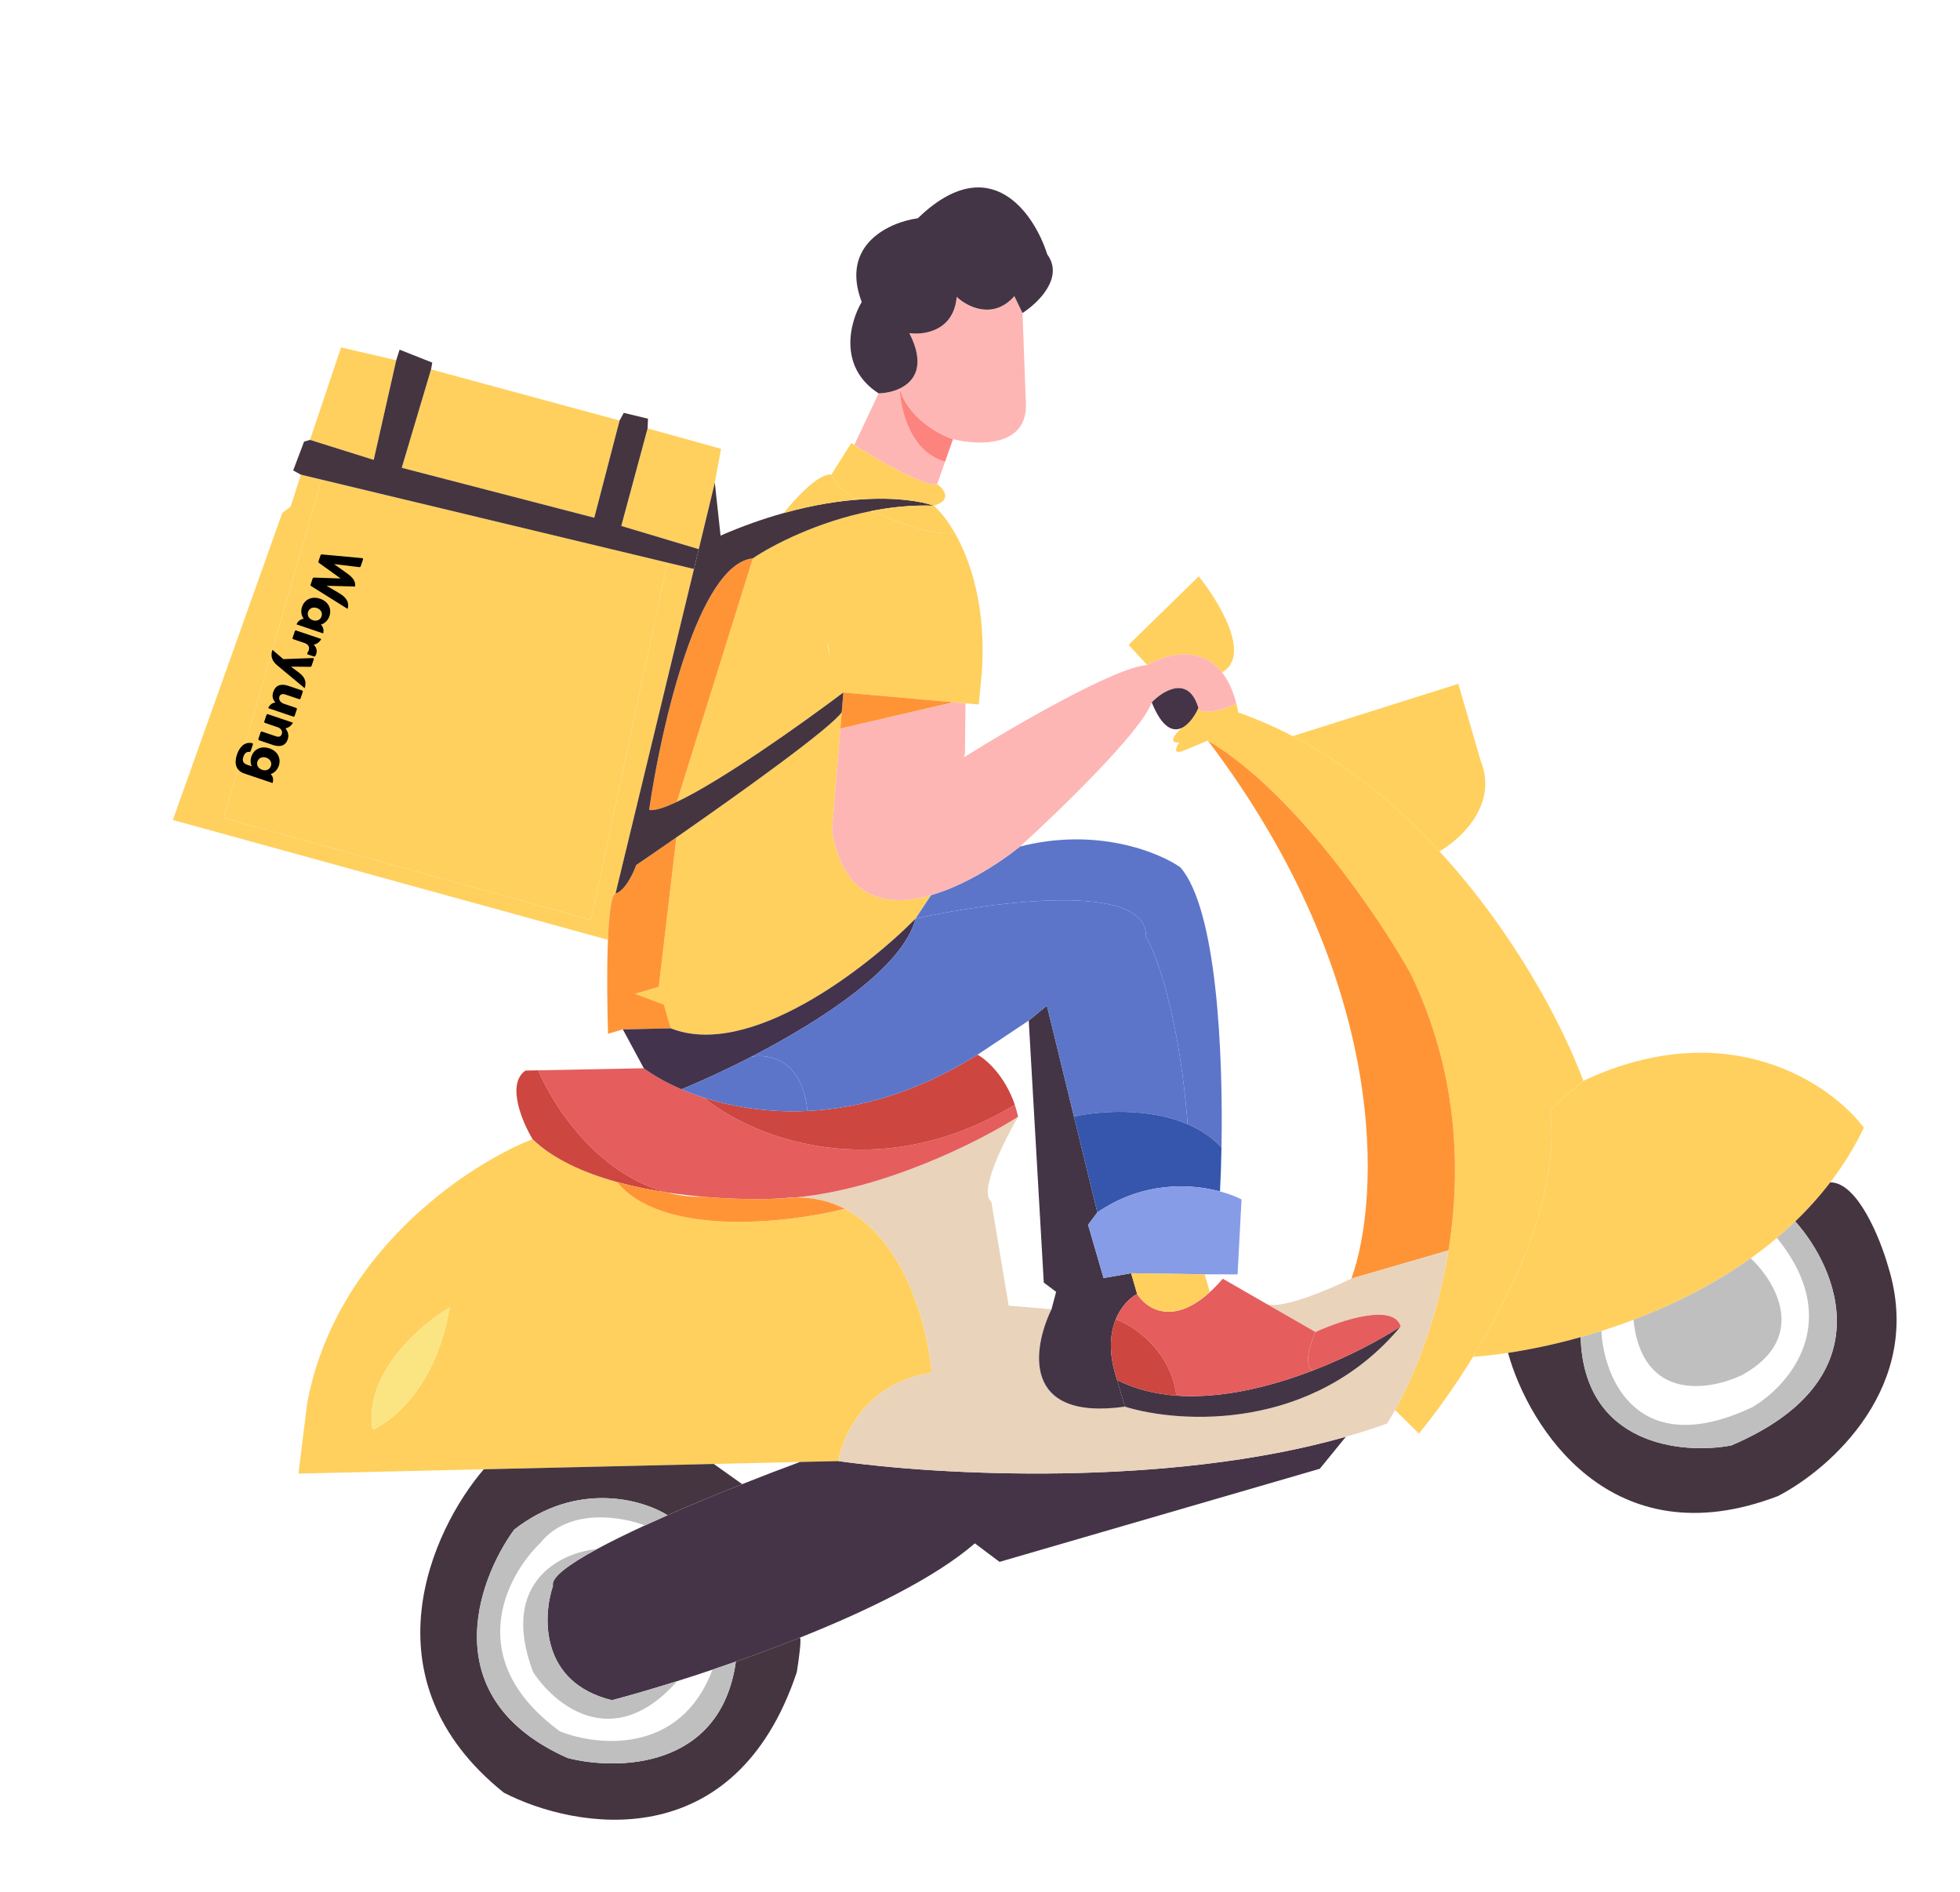 <svg width="459" height="443" viewBox="0 0 459 443" fill="none" xmlns="http://www.w3.org/2000/svg">
<path fill-rule="evenodd" clip-rule="evenodd" d="M71.921 328.678L69.901 345.049L113.292 344.044L167.156 342.796L187.355 342.329L196.333 342.121C197.335 336.067 203.111 323.465 218.201 321.484C217.187 310.026 211.695 290.21 197.834 283.06C184.486 286.394 155.13 289.803 144.485 276.771C136.689 274.615 129.552 271.408 124.712 266.735C113.086 271.289 91.375 284.835 79.327 307.517C75.96 313.856 73.347 320.909 71.921 328.678ZM105.304 306.198C98.433 310.199 85.202 321.511 87.242 334.747C91.969 332.872 102.199 324.537 105.304 306.198Z" fill="#FFD05E"/>
<path d="M370.79 253.081L362.971 259.863C365.419 278.369 355.298 300.915 344.97 317.707C347.407 317.537 350.159 317.235 353.155 316.784C358.242 316.019 364.03 314.823 370.162 313.106C371.758 312.66 373.377 312.178 375.013 311.659C377.49 310.874 380.005 310.004 382.538 309.045C390.261 306.12 398.145 302.359 405.574 297.609C407.063 296.657 408.534 295.665 409.981 294.632C412.084 293.132 414.138 291.544 416.128 289.867C417.595 288.629 419.028 287.343 420.42 286.005C423.353 283.187 426.104 280.143 428.615 276.859C431.614 272.938 434.271 268.676 436.49 264.048C428.734 253.775 404.736 237.201 370.79 253.081Z" fill="#FFD05E"/>
<path d="M337.096 199.348C342.053 196.535 350.923 188.356 346.749 178.145L341.512 160.126L302.725 172.369C315.993 179.271 327.473 188.9 337.096 199.348Z" fill="#FFD05E"/>
<path d="M264.298 151.003L268.687 155.74C273.029 153.16 281.079 151.058 286.159 157.425C293.202 153.574 285.469 140.841 280.722 134.955L264.298 151.003Z" fill="#FFD05E"/>
<path fill-rule="evenodd" clip-rule="evenodd" d="M229.192 164.965L229.956 157.227C230.937 141.991 227.258 131.074 223.453 124.544C220.27 126.07 209.142 121.931 203.976 119.67C191.569 122.135 181.029 127.543 176.312 130.73L158.509 187.765C168.934 182.836 187.535 169.651 197.496 162.152L223.31 164.443L226.1 164.69L229.192 164.965ZM193.787 150.453C194.047 151.45 194.191 152.422 194.183 153.345L193.787 150.453Z" fill="#FFD05E"/>
<path d="M155.476 235.245L157.088 240.789C175.473 248.072 202.953 226.706 214.396 215.113L218.064 209.595C207.519 212.641 197.403 210.52 194.845 194.49L196.801 170.622L197.117 166.772C194.6 170.45 173.933 185.287 158.402 196.078L154.268 231.087L148.712 232.702L155.476 235.245Z" fill="#FFD05E"/>
<path d="M138.412 215.403L156.27 131.739L75.307 112.31L52.398 191.551L138.412 215.403Z" fill="#FFD05E"/>
<path d="M145.093 98.467L100.943 86.497L94.083 109.536L139.17 121.233L145.093 98.467Z" fill="#FFD05E"/>
<path d="M142.372 220.069C142.612 214.128 143.137 209.519 144.148 209.226L162.515 133.237L156.27 131.739L138.412 215.403L52.398 191.551L75.307 112.31L70.45 111.144L68.096 118.593L66.105 120.1L40.48 192.008L142.372 220.069Z" fill="#FFD05E"/>
<path d="M92.79 84.358L79.865 81.35L72.602 103.003L77.575 104.564L87.52 107.686L92.79 84.358Z" fill="#FFD05E"/>
<path d="M167.4 113.028L168.858 105.088L151.656 100.317L145.49 123.154L157.864 126.86L163.639 128.589L167.4 113.028Z" fill="#FFD05E"/>
<path fill-rule="evenodd" clip-rule="evenodd" d="M330.362 228.004C323.025 214.854 303.254 185.527 282.863 173.415L276.814 175.925C274.592 176.571 275.485 174.808 276.21 173.846C273.271 174.099 275.333 171.692 276.731 170.457C278.421 169.674 279.826 167.598 280.647 165.792C280.777 167.103 285.353 166.945 289.525 164.715C289.696 165.385 289.851 166.091 289.988 166.835C294.401 168.385 298.647 170.248 302.725 172.369C315.993 179.271 327.473 188.9 337.096 199.348C354.643 218.399 366.014 240.169 370.79 253.081L362.971 259.863C365.419 278.369 355.298 300.915 344.97 317.707C340.433 325.083 335.855 331.348 332.286 335.674L326.701 330.167C331.429 321.69 336.685 308.496 339.214 292.785C342.301 273.607 341.325 250.68 330.362 228.004Z" fill="#FFD05E"/>
<path d="M176.312 130.73C163.444 132.065 154.753 170.568 152.015 189.652C153.277 189.889 155.568 189.155 158.509 187.765L176.312 130.73Z" fill="#FF9437"/>
<path d="M142.393 242.054L145.865 241.045L157.088 240.789L155.476 235.245L148.712 232.702L154.268 231.087L158.402 196.078C154.918 198.499 151.692 200.716 148.988 202.558C148.3 204.511 146.37 208.58 144.148 209.226C143.137 209.519 142.612 214.128 142.372 220.069C142.348 220.661 142.327 221.265 142.309 221.88C142.105 228.672 142.222 236.717 142.393 242.054Z" fill="#FF9437"/>
<path d="M330.362 228.004C323.025 214.854 303.254 185.527 282.863 173.415C325.841 230.069 323.175 281.008 316.469 299.396L339.214 292.785C342.301 273.607 341.325 250.68 330.362 228.004Z" fill="#FF9437"/>
<path d="M197.496 162.152L197.117 166.772L196.801 170.622L223.31 164.443L197.496 162.152Z" fill="#FF9437"/>
<path d="M151.656 100.317L151.746 98.037L146.079 96.677L145.093 98.467L139.17 121.233L94.083 109.536L100.943 86.497L101.235 84.909L93.574 81.875L92.79 84.358L87.52 107.686L77.575 104.564L72.602 103.003L71.213 103.407L68.658 110.162L70.45 111.144L75.307 112.31L156.27 131.739L162.515 133.237L163.639 128.589L157.864 126.86L145.49 123.154L151.656 100.317Z" fill="#453540"/>
<path d="M144.148 209.226C146.37 208.58 148.3 204.511 148.988 202.558C151.692 200.716 154.918 198.499 158.402 196.078C173.933 185.287 194.6 170.45 197.117 166.772L197.496 162.152C187.535 169.651 168.934 182.836 158.509 187.765C155.568 189.155 153.277 189.889 152.015 189.652C154.753 170.568 163.444 132.065 176.312 130.73C181.029 127.543 191.569 122.135 203.976 119.67C208.679 118.736 213.651 118.224 218.675 118.417C215.694 117.346 209.804 116.395 201.674 116.93C196.488 117.272 190.392 118.219 183.558 120.125C178.938 121.413 173.982 123.14 168.742 125.415L167.4 113.028L163.639 128.589L162.515 133.237L144.148 209.226Z" fill="#453540"/>
<path d="M196.333 342.121L187.355 342.329C183.438 343.772 178.767 345.552 173.802 347.523C168.136 349.772 162.086 352.27 156.335 354.799C154.522 355.597 152.738 356.397 151.006 357.194C146.89 359.088 143.062 360.961 139.809 362.722C133.192 366.304 128.954 369.424 129.503 371.316C127.082 378.534 126.456 393.998 143.318 398.116C147.506 397.001 152.744 395.489 158.59 393.65C161.231 392.818 163.997 391.92 166.846 390.961C168.642 390.357 170.472 389.729 172.324 389.078C177.21 387.361 182.255 385.488 187.269 383.489C203.324 377.088 219.066 369.395 228.294 361.391L234.073 365.724L309.076 343.923L315.182 336.427C273.136 348.395 219.405 345.405 196.333 342.121Z" fill="#453447"/>
<path d="M113.292 344.044C101.102 358.249 84.974 393.279 117.978 419.762C134.812 428.447 172.104 434.962 186.599 391.549C187.047 388.773 187.809 383.274 187.269 383.489C182.255 385.488 177.21 387.361 172.324 389.078C168.8 414.268 144.602 414.625 132.944 411.654C101.819 397.853 111.62 370.251 120.412 358.176C135.145 346.678 150.5 351.134 156.335 354.799C162.086 352.27 168.136 349.772 173.802 347.523L167.156 342.796L113.292 344.044Z" fill="#453541"/>
<path d="M120.412 358.176C111.62 370.251 101.819 397.853 132.944 411.654C144.602 414.625 168.8 414.268 172.324 389.078C170.472 389.729 168.642 390.357 166.846 390.961C159.39 410.914 139.929 408.912 131.131 405.417C108.178 388.639 118.532 368.981 126.577 361.25C133.215 352.991 145.629 355.105 151.006 357.194C152.738 356.397 154.522 355.597 156.335 354.799C150.5 351.134 135.145 346.678 120.412 358.176Z" fill="#BFBFBF"/>
<path d="M143.318 398.116C126.456 393.998 127.082 378.534 129.503 371.316C128.954 369.424 133.192 366.304 139.809 362.722C131.498 363.496 116.865 370.33 124.817 391.469C129.843 399.259 143.634 410.601 158.59 393.65C152.744 395.489 147.506 397.001 143.318 398.116Z" fill="#BFBFBF"/>
<path d="M218.201 321.484C203.111 323.465 197.335 336.067 196.333 342.121C219.405 345.405 273.136 348.395 315.182 336.427C318.475 335.49 321.697 334.46 324.827 333.332C325.437 332.367 326.064 331.31 326.701 330.167C331.429 321.69 336.685 308.496 339.214 292.785L316.469 299.396C311.033 302.052 299.415 306.934 296.434 305.22L308.053 311.902C314.035 309.161 326.401 305.066 328.013 310.61C307.452 335.226 276.388 333.382 263.427 329.383C239.113 332.796 241.845 315.594 246.25 306.567L236.215 305.726L232.144 281.355C229.116 279.229 235.067 267.227 238.421 261.492C229.563 267.165 207.301 278.457 186.209 280.393C190.614 280.336 194.471 281.325 197.834 283.06C211.695 290.21 217.187 310.026 218.201 321.484Z" fill="#E9D3BB"/>
<path d="M353.155 316.784C357.964 334.192 377.34 365.268 416.375 350.314C428.602 344.011 450.882 324.444 442.186 296.6C440.318 289.999 434.988 276.81 428.615 276.859C426.104 280.143 423.353 283.187 420.42 286.005C430.387 297.138 441.336 323.217 405.402 338.472C393.971 340.603 370.919 338.513 370.162 313.106C364.03 314.823 358.242 316.019 353.155 316.784Z" fill="#453541"/>
<path d="M405.402 338.472C441.336 323.217 430.387 297.138 420.42 286.005C419.028 287.343 417.595 288.629 416.128 289.867C432.096 309.564 418.917 324.512 410.332 329.523C383.511 342.13 375.611 322.866 375.013 311.659C373.377 312.178 371.758 312.66 370.162 313.106C370.919 338.513 393.971 340.603 405.402 338.472Z" fill="#BFBFBF"/>
<path d="M408.116 321.9C423.621 313.184 415.82 300.09 409.981 294.632C408.534 295.665 407.063 296.657 405.574 297.609C398.145 302.359 390.261 306.12 382.538 309.045C384.523 328.312 400.417 325.643 408.116 321.9Z" fill="#BFBFBF"/>
<path d="M159.592 255.062C155.952 253.501 152.971 251.77 150.769 250.142L126.054 250.622C129.625 259.206 140.104 275.08 156.23 279.23C159.127 279.671 162.006 280.001 164.789 280.24C171.896 280.851 178.381 280.869 182.974 280.615C184.084 280.479 185.162 280.407 186.209 280.393C207.301 278.457 229.563 267.165 238.421 261.492C238.206 260.515 237.947 259.588 237.652 258.709C204.864 278.462 175.433 265.809 164.816 257.014C162.952 256.413 161.207 255.754 159.592 255.062Z" fill="#E55D5D"/>
<path d="M237.652 258.709C235.388 251.968 231.04 248.124 228.926 246.966C214.597 255.962 200.973 259.577 189.075 260.147C179.771 260.593 171.522 259.176 164.816 257.014C175.433 265.809 204.864 278.462 237.652 258.709Z" fill="#CD4640"/>
<path d="M123.058 250.68C118.542 253.797 122.279 262.682 124.712 266.735C129.552 271.408 136.689 274.615 144.485 276.771C148.306 277.827 152.285 278.631 156.23 279.23C140.104 275.08 129.625 259.206 126.054 250.622L123.058 250.68Z" fill="#CD4640"/>
<path d="M145.865 241.045L150.769 250.142C152.971 251.77 155.952 253.501 159.592 255.062C164.058 253.228 169.792 250.623 175.869 247.491C192.432 238.953 211.535 226.502 214.396 215.113C202.953 226.706 175.473 248.072 157.088 240.789L145.865 241.045Z" fill="#43334D"/>
<path d="M247.327 302.496L246.25 306.567C241.845 315.594 239.113 332.796 263.427 329.383L261.614 323.146C259.515 316.985 259.935 312.298 261.284 308.961C262.571 305.779 264.703 303.825 266.3 302.994L264.89 298.143L258.438 299.266L254.812 286.792L256.986 283.905L251.506 261.447L245.17 235.48L240.913 238.972L244.437 300.329L247.327 302.496Z" fill="#433545"/>
<path d="M261.614 323.146L263.427 329.383C276.388 333.382 307.452 335.226 328.013 310.61C323.188 313.732 315.932 317.633 307.638 320.837C298.474 324.377 288.042 327.067 278.222 326.916C277.302 326.902 276.387 326.863 275.479 326.797C270.574 326.442 265.871 325.311 261.614 323.146Z" fill="#433545"/>
<path d="M283.327 302.554C274.57 310.53 268.429 306.432 266.3 302.994C264.703 303.825 262.571 305.779 261.284 308.961C265.424 310.279 274.255 316.367 275.479 326.797C276.387 326.863 277.302 326.902 278.222 326.916C288.042 327.067 298.474 324.377 307.638 320.837C305.05 320.223 306.836 314.624 308.053 311.902L296.434 305.22L286.35 299.421C285.311 300.627 284.303 301.665 283.327 302.554Z" fill="#E55D5D"/>
<path d="M261.284 308.961C259.935 312.298 259.515 316.985 261.614 323.146C265.871 325.311 270.574 326.442 275.479 326.797C274.255 316.367 265.424 310.279 261.284 308.961Z" fill="#CD4640"/>
<path d="M328.013 310.61C326.401 305.066 314.035 309.161 308.053 311.902C306.836 314.624 305.05 320.223 307.638 320.837C315.932 317.633 323.188 313.732 328.013 310.61Z" fill="#E55D5D"/>
<path d="M144.485 276.771C155.13 289.803 184.486 286.394 197.834 283.06C194.471 281.325 190.614 280.336 186.209 280.393C185.127 280.492 184.048 280.567 182.974 280.615C178.381 280.869 171.896 280.851 164.789 280.24C161.782 280.291 158.927 279.925 156.23 279.23C152.285 278.631 148.306 277.827 144.485 276.771Z" fill="#FF9437"/>
<path fill-rule="evenodd" clip-rule="evenodd" d="M228.926 246.966L240.913 238.972L245.17 235.48L251.506 261.447C257.318 260.137 268.862 259.264 278.132 263.248C276.347 240.306 271.791 226.145 269.027 220.565C268.792 220.09 268.57 219.677 268.364 219.327C268.801 206.259 232.567 211.072 214.396 215.113C211.535 226.502 192.432 238.953 175.869 247.491C179.795 246.618 187.934 247.928 189.075 260.147C200.973 259.577 214.597 255.962 228.926 246.966Z" fill="#5C75C9"/>
<path d="M276.427 203.095C271.38 199.551 256.801 193.617 238.862 198.231C233.485 202.522 225.663 207.4 218.064 209.595L214.396 215.113C232.567 211.072 268.801 206.259 268.364 219.327C268.57 219.677 268.792 220.09 269.027 220.565C271.791 226.145 276.347 240.306 278.132 263.248C281.091 264.52 283.818 266.287 286.053 268.692C286.458 246.378 284.95 212.943 276.427 203.095Z" fill="#5C75C9"/>
<path d="M159.592 255.062C161.207 255.754 162.952 256.413 164.816 257.014C171.522 259.176 179.771 260.593 189.075 260.147C187.934 247.928 179.795 246.618 175.869 247.491C169.792 250.623 164.058 253.228 159.592 255.062Z" fill="#5C75C9"/>
<path d="M256.986 283.905C267.485 276.661 278.615 277.083 285.703 278.981C285.859 275.991 285.984 272.504 286.053 268.692C283.818 266.287 281.091 264.52 278.132 263.248C268.862 259.264 257.318 260.137 251.506 261.447L256.986 283.905Z" fill="#3656AD"/>
<path d="M256.986 283.905L254.812 286.792L258.438 299.266L264.89 298.143L282.119 298.396L289.822 298.411L290.745 280.857C289.482 280.208 287.763 279.532 285.703 278.981C278.615 277.083 267.485 276.661 256.986 283.905Z" fill="#879CE7"/>
<path d="M264.89 298.143L266.3 302.994C268.429 306.432 274.57 310.53 283.327 302.554L282.119 298.396L264.89 298.143Z" fill="#FFD05E"/>
<path d="M268.687 155.74C261.537 156.014 237.226 170.146 225.964 177.177C225.883 177.226 225.802 177.274 225.721 177.322C225.817 177.007 225.901 176.711 225.972 176.438L226.1 164.69L223.31 164.443L196.801 170.622L194.845 194.49C197.403 210.52 207.519 212.641 218.064 209.595C225.663 207.4 233.485 202.522 238.862 198.231C248.197 189.755 267.438 171.134 269.716 164.46C272.42 161.67 278.391 158.03 280.647 165.792C280.777 167.103 285.353 166.945 289.525 164.715C288.716 161.542 287.549 159.167 286.159 157.425C281.079 151.058 273.029 153.16 268.687 155.74Z" fill="#FDB6B4"/>
<path d="M280.647 165.792C278.391 158.03 272.42 161.67 269.716 164.46C272.113 170.414 274.64 171.426 276.731 170.457C278.421 169.674 279.826 167.598 280.647 165.792Z" fill="#453447"/>
<path d="M199.347 103.742L194.708 111.103C195.789 113.095 198.696 117.049 201.674 116.93C209.804 116.395 215.694 117.346 218.675 118.417C223.12 117.125 221.055 114.513 219.467 113.369C216.803 114.143 205.845 107.838 200.057 104.193C199.811 104.037 199.573 103.887 199.347 103.742Z" fill="#FFD05E"/>
<path d="M194.708 111.103C191.608 110.802 185.983 116.992 183.558 120.125C190.392 118.219 196.488 117.272 201.674 116.93C198.696 117.049 195.789 113.095 194.708 111.103Z" fill="#FFD05E"/>
<path d="M218.675 118.417C213.651 118.224 208.679 118.736 203.976 119.67C209.142 121.931 220.27 126.07 223.453 124.544C221.75 121.62 220.021 119.575 218.675 118.417Z" fill="#FFD05E"/>
<path d="M200.057 104.193C205.845 107.838 216.803 114.143 219.467 113.369L221.324 108.098C213.138 105.845 210.829 95.743 210.698 90.973C209.075 91.744 207.25 92.069 205.756 92.108L200.057 104.193Z" fill="#FDB6B4"/>
<path d="M223.181 102.827C219.853 101.74 212.697 97.849 210.698 90.973C210.829 95.743 213.138 105.845 221.324 108.098L223.181 102.827Z" fill="#FD847E"/>
<path d="M224.041 69.507C223.358 77.522 216.362 78.503 212.95 77.992C216.797 85.52 214.224 89.299 210.698 90.973C212.697 97.849 219.853 101.74 223.181 102.827C229.147 104.349 240.909 104.739 240.231 94.113L239.452 73.295L237.548 69.338C232.565 74.996 226.467 71.808 224.041 69.507Z" fill="#FDB6B4"/>
<path d="M212.95 77.992C216.362 78.503 223.358 77.522 224.041 69.507C226.467 71.808 232.565 74.996 237.548 69.338L239.452 73.295C243.051 70.996 249.252 65.035 245.257 59.582C242.205 49.947 231.867 34.763 214.928 51.111C208.409 52.004 196.656 57.174 201.796 70.711C199.1 75.253 196.116 85.891 205.756 92.108C207.25 92.069 209.075 91.744 210.698 90.973C214.224 89.299 216.797 85.52 212.95 77.992Z" fill="#433545"/>
<path d="M105.304 306.198C98.433 310.199 85.202 321.511 87.242 334.747C91.969 332.872 102.199 324.537 105.304 306.198Z" fill="#FBE582"/>
<path d="M76.486 137.162L79.497 138.937C81.348 140.032 81.827 141.297 81.395 142.572L72.877 137.24C72.742 137.149 72.692 137.027 72.748 136.864L73.22 135.467C73.271 135.318 73.389 135.237 73.552 135.247L79.769 135.454L74.713 131.816C74.578 131.725 74.533 131.589 74.583 131.44L75.056 130.043C75.111 129.88 75.225 129.813 75.388 129.823L84.782 130.69C84.972 130.709 85.062 130.845 84.998 131.035L84.475 132.581C84.419 132.744 84.301 132.824 84.129 132.797L78.22 132.081L81.253 134.241C83.017 135.503 83.235 136.333 83.167 137.337L76.486 137.162ZM75.154 146.255C75.699 146.81 75.872 147.504 75.687 148.318L69.436 146.202C69.784 145.443 70.343 144.997 71.119 144.89C70.553 144.109 70.39 143.117 70.736 142.093C71.333 140.33 73.061 139.555 74.96 140.197C76.844 140.835 77.747 142.501 77.15 144.264C76.804 145.287 76.072 145.977 75.154 146.255ZM72.152 143.267C71.872 144.094 72.321 144.911 73.243 145.223C74.165 145.536 75.018 145.159 75.298 144.332C75.578 143.505 75.129 142.688 74.207 142.376C73.285 142.064 72.432 142.44 72.152 143.267ZM73.84 153.596C73.749 153.732 73.604 153.758 73.455 153.708L72.113 153.253C71.923 153.189 71.883 153.04 72.001 152.868C72.133 152.656 72.229 152.462 72.294 152.272C72.541 151.54 72.25 150.972 71.45 150.611L68.711 149.684C68.535 149.624 68.472 149.497 68.532 149.321L69.036 147.829C69.096 147.653 69.223 147.59 69.399 147.65L75.244 149.628C74.799 150.384 74.195 150.83 73.468 150.946C74.191 151.667 74.289 152.449 74.046 153.167C73.996 153.316 73.913 153.47 73.84 153.596ZM63.792 152.16L66.349 154.341L73.236 154.087C73.449 154.084 73.543 154.206 73.475 154.41L72.97 155.901C72.919 156.05 72.815 156.136 72.647 156.14L68.143 156.096L70.105 157.577C71.441 158.588 71.82 159.744 71.347 161.141L64.943 155.815C63.672 154.749 63.301 153.611 63.792 152.16ZM69.513 166.116L69.008 167.608C68.948 167.784 68.821 167.847 68.645 167.787L62.8 165.809C63.15 165.043 63.716 164.6 64.502 164.488C63.837 163.772 63.673 162.961 63.999 161.998C64.509 160.493 65.751 159.992 67.514 160.588L70.715 161.671C70.891 161.731 70.954 161.858 70.894 162.034L70.389 163.526C70.329 163.702 70.202 163.765 70.026 163.705L66.826 162.622C66.134 162.388 65.617 162.576 65.434 163.118C65.204 163.796 65.645 164.505 66.486 164.789L69.333 165.753C69.509 165.813 69.572 165.94 69.513 166.116ZM67.389 173.106C66.847 174.706 65.528 174.985 63.901 174.434L60.701 173.351C60.525 173.291 60.462 173.164 60.522 172.988L61.026 171.496C61.086 171.32 61.213 171.257 61.389 171.317L64.59 172.4C65.295 172.639 65.78 172.501 65.996 171.863C66.191 171.287 65.895 170.665 65.176 170.332L62.078 169.283C61.902 169.223 61.839 169.096 61.898 168.92L62.403 167.428C62.463 167.252 62.59 167.189 62.766 167.249L68.611 169.227C68.177 169.972 67.573 170.417 66.857 170.545C67.557 171.47 67.655 172.319 67.389 173.106ZM63.381 181.264C63.949 181.819 64.108 182.53 63.828 183.357L57.184 181.109C55.218 180.443 54.804 178.716 55.493 176.682C56.057 175.014 57.2 173.648 59.014 174.005C59.199 174.037 59.271 174.183 59.211 174.359L58.706 175.851C58.651 176.013 58.538 176.081 58.348 176.062C57.719 176 57.264 176.405 56.989 177.219C56.686 178.114 56.923 178.753 57.886 179.079L58.971 179.446C58.643 178.761 58.597 177.96 58.877 177.133C59.474 175.37 61.202 174.594 63.101 175.237C64.986 175.875 65.888 177.54 65.291 179.303C64.956 180.293 64.265 180.974 63.381 181.264ZM60.293 178.307C60.013 179.134 60.462 179.951 61.384 180.263C62.306 180.575 63.159 180.199 63.439 179.372C63.719 178.545 63.27 177.728 62.348 177.416C61.426 177.103 60.573 177.48 60.293 178.307Z" fill="black"/>
</svg>
